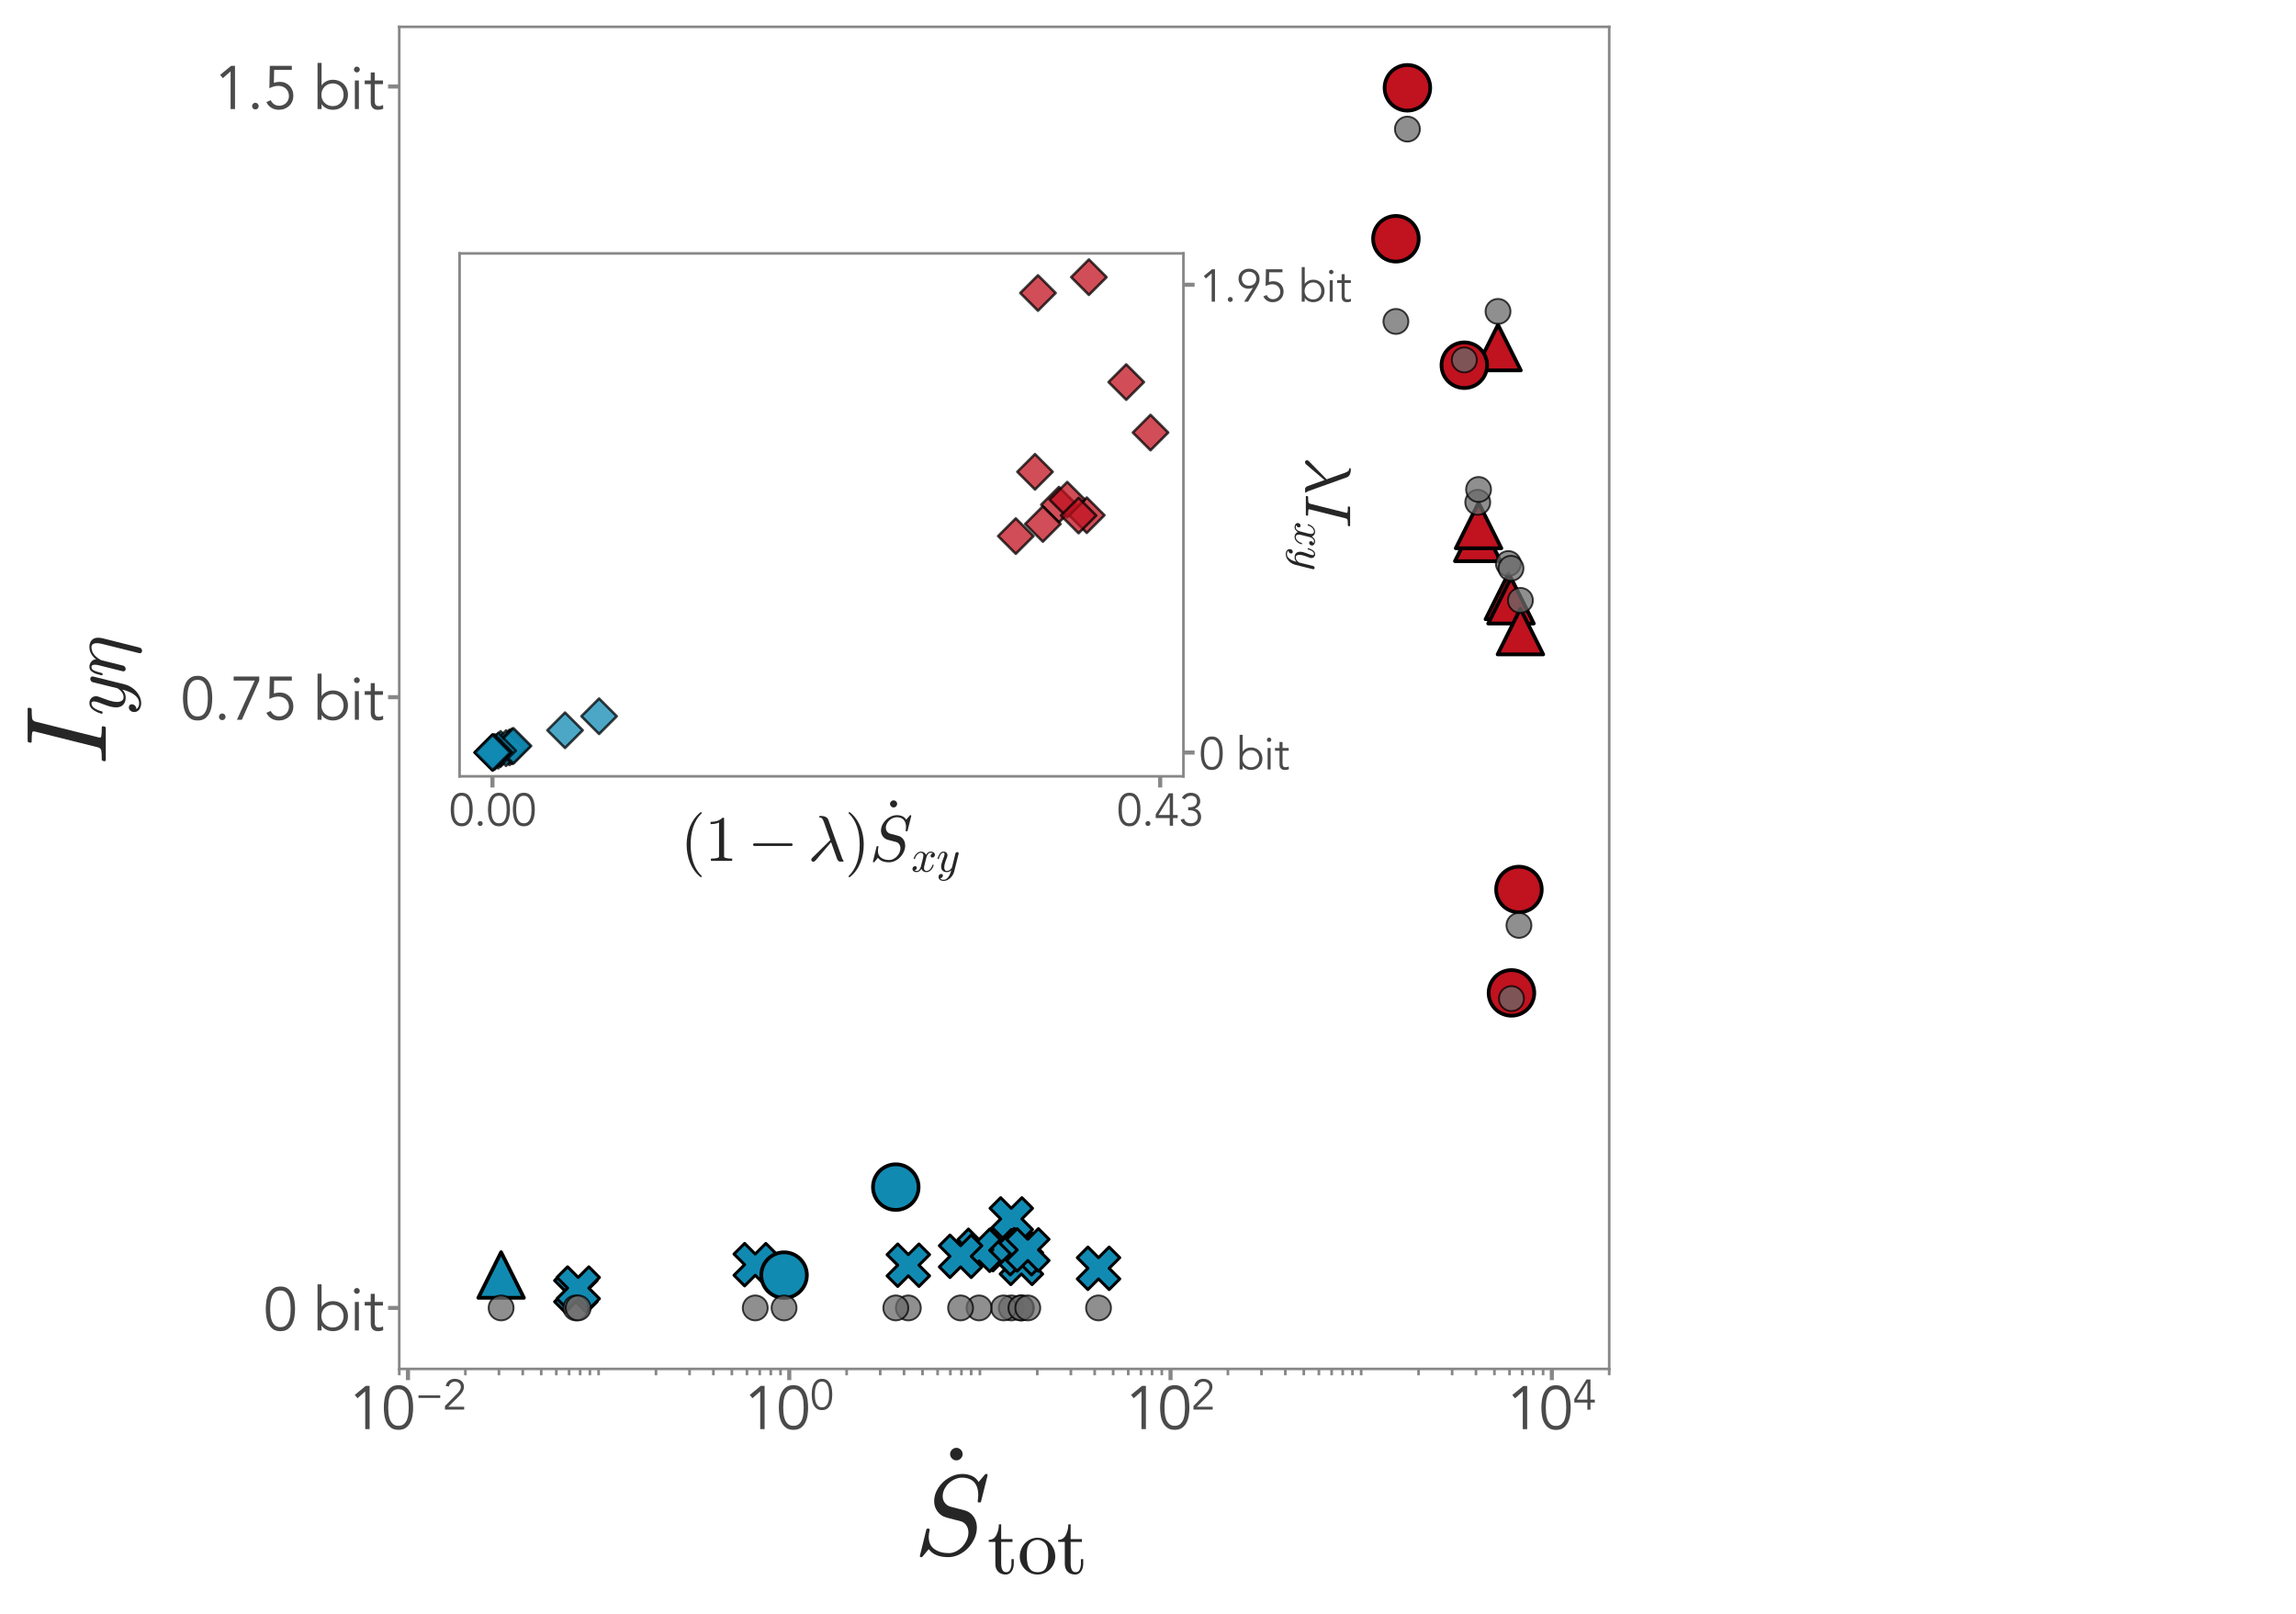 <?xml version="1.0" encoding="utf-8" standalone="no"?>
<!DOCTYPE svg PUBLIC "-//W3C//DTD SVG 1.1//EN"
  "http://www.w3.org/Graphics/SVG/1.1/DTD/svg11.dtd">
<svg xmlns:xlink="http://www.w3.org/1999/xlink" width="616.625pt" height="433.262pt" viewBox="0 0 616.625 433.262" xmlns="http://www.w3.org/2000/svg" version="1.1">
 <defs>
  <style type="text/css">*{stroke-linejoin: round; stroke-linecap: butt}</style>
 </defs>
 <g id="figure_1">
  <g id="patch_1">
   <path d="M 0 433.262 
L 616.625 433.262 
L 616.625 0 
L 0 0 
z
" style="fill: #ffffff"/>
  </g>
  <g id="axes_1">
   <g id="patch_2">
    <path d="M 107.225 367.56 
L 432.178 367.56 
L 432.178 7.2 
L 107.225 7.2 
L 107.225 367.56 
z
" style="fill: none"/>
   </g>
   <g id="PathCollection_1">
    <defs>
     <path id="m89080cef6e" d="M -2.85 5.701 
L 0 2.85 
L 2.85 5.701 
L 5.701 2.85 
L 2.85 0 
L 5.701 -2.85 
L 2.85 -5.701 
L 0 -2.85 
L -2.85 -5.701 
L -5.701 -2.85 
L -2.85 0 
L -5.701 2.85 
z
" style="stroke: #000000; stroke-width: 0.8"/>
    </defs>
    <g clip-path="url(#p04a40a53eb)">
     <use xlink:href="#m89080cef6e" x="271.596" y="327.281" style="fill: #118ab2; stroke: #000000; stroke-width: 0.8"/>
     <use xlink:href="#m89080cef6e" x="243.948" y="339.712" style="fill: #118ab2; stroke: #000000; stroke-width: 0.8"/>
    </g>
   </g>
   <g id="PathCollection_2">
    <g clip-path="url(#p04a40a53eb)">
     <use xlink:href="#m89080cef6e" x="154.648" y="346.675" style="fill: #118ab2; stroke: #000000; stroke-width: 0.8"/>
     <use xlink:href="#m89080cef6e" x="155.285" y="345.85" style="fill: #118ab2; stroke: #000000; stroke-width: 0.8"/>
     <use xlink:href="#m89080cef6e" x="202.829" y="339.563" style="fill: #118ab2; stroke: #000000; stroke-width: 0.8"/>
     <use xlink:href="#m89080cef6e" x="274.315" y="339.222" style="fill: #118ab2; stroke: #000000; stroke-width: 0.8"/>
     <use xlink:href="#m89080cef6e" x="269.531" y="335.537" style="fill: #118ab2; stroke: #000000; stroke-width: 0.8"/>
     <use xlink:href="#m89080cef6e" x="274.182" y="336.617" style="fill: #118ab2; stroke: #000000; stroke-width: 0.8"/>
     <use xlink:href="#m89080cef6e" x="276.033" y="335.605" style="fill: #118ab2; stroke: #000000; stroke-width: 0.8"/>
     <use xlink:href="#m89080cef6e" x="295.026" y="340.544" style="fill: #118ab2; stroke: #000000; stroke-width: 0.8"/>
     <use xlink:href="#m89080cef6e" x="262.942" y="335.704" style="fill: #118ab2; stroke: #000000; stroke-width: 0.8"/>
     <use xlink:href="#m89080cef6e" x="257.979" y="337.324" style="fill: #118ab2; stroke: #000000; stroke-width: 0.8"/>
    </g>
   </g>
   <g id="PathCollection_3">
    <defs>
     <path id="ma94bb79b79" d="M 0 -6.124 
L -6.124 6.124 
L 6.124 6.124 
z
" style="stroke: #000000"/>
    </defs>
    <g clip-path="url(#p04a40a53eb)">
     <use xlink:href="#ma94bb79b79" x="134.583" y="342.339" style="fill: #118ab2; stroke: #000000"/>
    </g>
   </g>
   <g id="PathCollection_4">
    <defs>
     <path id="m8cea58ac7f" d="M 0 -6.124 
L -6.124 6.124 
L 6.124 6.124 
z
" style="stroke: #000000"/>
    </defs>
    <g clip-path="url(#p04a40a53eb)">
     <use xlink:href="#m8cea58ac7f" x="396.872" y="144.55" style="fill: #c1121f; stroke: #000000"/>
     <use xlink:href="#m8cea58ac7f" x="405.093" y="160.133" style="fill: #c1121f; stroke: #000000"/>
     <use xlink:href="#m8cea58ac7f" x="397.091" y="141.084" style="fill: #c1121f; stroke: #000000"/>
     <use xlink:href="#m8cea58ac7f" x="405.803" y="161.292" style="fill: #c1121f; stroke: #000000"/>
     <use xlink:href="#m8cea58ac7f" x="408.329" y="169.586" style="fill: #c1121f; stroke: #000000"/>
     <use xlink:href="#m8cea58ac7f" x="402.312" y="93.317" style="fill: #c1121f; stroke: #000000"/>
    </g>
   </g>
   <g id="PathCollection_5">
    <defs>
     <path id="m3ff9c71aa5" d="M 0 6.124 
C 1.624 6.124 3.182 5.478 4.33 4.33 
C 5.478 3.182 6.124 1.624 6.124 0 
C 6.124 -1.624 5.478 -3.182 4.33 -4.33 
C 3.182 -5.478 1.624 -6.124 0 -6.124 
C -1.624 -6.124 -3.182 -5.478 -4.33 -4.33 
C -5.478 -3.182 -6.124 -1.624 -6.124 0 
C -6.124 1.624 -5.478 3.182 -4.33 4.33 
C -3.182 5.478 -1.624 6.124 0 6.124 
z
" style="stroke: #000000"/>
    </defs>
    <g clip-path="url(#p04a40a53eb)">
     <use xlink:href="#m3ff9c71aa5" x="240.579" y="318.74" style="fill: #118ab2; stroke: #000000"/>
     <use xlink:href="#m3ff9c71aa5" x="210.576" y="342.376" style="fill: #118ab2; stroke: #000000"/>
    </g>
   </g>
   <g id="PathCollection_6">
    <defs>
     <path id="m0c688cad56" d="M 0 6.124 
C 1.624 6.124 3.182 5.478 4.33 4.33 
C 5.478 3.182 6.124 1.624 6.124 0 
C 6.124 -1.624 5.478 -3.182 4.33 -4.33 
C 3.182 -5.478 1.624 -6.124 0 -6.124 
C -1.624 -6.124 -3.182 -5.478 -4.33 -4.33 
C -5.478 -3.182 -6.124 -1.624 -6.124 0 
C -6.124 1.624 -5.478 3.182 -4.33 4.33 
C -3.182 5.478 -1.624 6.124 0 6.124 
z
" style="stroke: #000000"/>
    </defs>
    <g clip-path="url(#p04a40a53eb)">
     <use xlink:href="#m0c688cad56" x="374.893" y="64.106" style="fill: #c1121f; stroke: #000000"/>
     <use xlink:href="#m0c688cad56" x="407.935" y="238.833" style="fill: #c1121f; stroke: #000000"/>
     <use xlink:href="#m0c688cad56" x="405.924" y="266.595" style="fill: #c1121f; stroke: #000000"/>
     <use xlink:href="#m0c688cad56" x="377.983" y="23.58" style="fill: #c1121f; stroke: #000000"/>
     <use xlink:href="#m0c688cad56" x="393.263" y="98.062" style="fill: #c1121f; stroke: #000000"/>
    </g>
   </g>
   <g id="PathCollection_7">
    <defs>
     <path id="m96cf32394f" d="M 0 3.354 
C 0.89 3.354 1.743 3.001 2.372 2.372 
C 3.001 1.743 3.354 0.89 3.354 0 
C 3.354 -0.89 3.001 -1.743 2.372 -2.372 
C 1.743 -3.001 0.89 -3.354 0 -3.354 
C -0.89 -3.354 -1.743 -3.001 -2.372 -2.372 
C -3.001 -1.743 -3.354 -0.89 -3.354 0 
C -3.354 0.89 -3.001 1.743 -2.372 2.372 
C -1.743 3.001 -0.89 3.354 0 3.354 
z
" style="stroke: #000000; stroke-opacity: 0.75; stroke-width: 0.5"/>
    </defs>
    <g clip-path="url(#p04a40a53eb)">
     <use xlink:href="#m96cf32394f" x="271.596" y="351.18" style="fill: #696969; fill-opacity: 0.75; stroke: #000000; stroke-opacity: 0.75; stroke-width: 0.5"/>
     <use xlink:href="#m96cf32394f" x="243.948" y="351.18" style="fill: #696969; fill-opacity: 0.75; stroke: #000000; stroke-opacity: 0.75; stroke-width: 0.5"/>
     <use xlink:href="#m96cf32394f" x="154.648" y="351.18" style="fill: #696969; fill-opacity: 0.75; stroke: #000000; stroke-opacity: 0.75; stroke-width: 0.5"/>
     <use xlink:href="#m96cf32394f" x="155.285" y="351.18" style="fill: #696969; fill-opacity: 0.75; stroke: #000000; stroke-opacity: 0.75; stroke-width: 0.5"/>
     <use xlink:href="#m96cf32394f" x="202.829" y="351.18" style="fill: #696969; fill-opacity: 0.75; stroke: #000000; stroke-opacity: 0.75; stroke-width: 0.5"/>
     <use xlink:href="#m96cf32394f" x="274.315" y="351.18" style="fill: #696969; fill-opacity: 0.75; stroke: #000000; stroke-opacity: 0.75; stroke-width: 0.5"/>
     <use xlink:href="#m96cf32394f" x="269.531" y="351.18" style="fill: #696969; fill-opacity: 0.75; stroke: #000000; stroke-opacity: 0.75; stroke-width: 0.5"/>
     <use xlink:href="#m96cf32394f" x="274.182" y="351.18" style="fill: #696969; fill-opacity: 0.75; stroke: #000000; stroke-opacity: 0.75; stroke-width: 0.5"/>
     <use xlink:href="#m96cf32394f" x="276.033" y="351.18" style="fill: #696969; fill-opacity: 0.75; stroke: #000000; stroke-opacity: 0.75; stroke-width: 0.5"/>
     <use xlink:href="#m96cf32394f" x="295.026" y="351.18" style="fill: #696969; fill-opacity: 0.75; stroke: #000000; stroke-opacity: 0.75; stroke-width: 0.5"/>
     <use xlink:href="#m96cf32394f" x="262.942" y="351.18" style="fill: #696969; fill-opacity: 0.75; stroke: #000000; stroke-opacity: 0.75; stroke-width: 0.5"/>
     <use xlink:href="#m96cf32394f" x="257.979" y="351.18" style="fill: #696969; fill-opacity: 0.75; stroke: #000000; stroke-opacity: 0.75; stroke-width: 0.5"/>
     <use xlink:href="#m96cf32394f" x="134.583" y="351.18" style="fill: #696969; fill-opacity: 0.75; stroke: #000000; stroke-opacity: 0.75; stroke-width: 0.5"/>
     <use xlink:href="#m96cf32394f" x="396.872" y="134.869" style="fill: #696969; fill-opacity: 0.75; stroke: #000000; stroke-opacity: 0.75; stroke-width: 0.5"/>
     <use xlink:href="#m96cf32394f" x="405.093" y="151.31" style="fill: #696969; fill-opacity: 0.75; stroke: #000000; stroke-opacity: 0.75; stroke-width: 0.5"/>
     <use xlink:href="#m96cf32394f" x="397.091" y="131.426" style="fill: #696969; fill-opacity: 0.75; stroke: #000000; stroke-opacity: 0.75; stroke-width: 0.5"/>
     <use xlink:href="#m96cf32394f" x="405.803" y="152.593" style="fill: #696969; fill-opacity: 0.75; stroke: #000000; stroke-opacity: 0.75; stroke-width: 0.5"/>
     <use xlink:href="#m96cf32394f" x="408.329" y="161.204" style="fill: #696969; fill-opacity: 0.75; stroke: #000000; stroke-opacity: 0.75; stroke-width: 0.5"/>
     <use xlink:href="#m96cf32394f" x="402.312" y="83.614" style="fill: #696969; fill-opacity: 0.75; stroke: #000000; stroke-opacity: 0.75; stroke-width: 0.5"/>
     <use xlink:href="#m96cf32394f" x="240.579" y="351.18" style="fill: #696969; fill-opacity: 0.75; stroke: #000000; stroke-opacity: 0.75; stroke-width: 0.5"/>
     <use xlink:href="#m96cf32394f" x="210.576" y="351.18" style="fill: #696969; fill-opacity: 0.75; stroke: #000000; stroke-opacity: 0.75; stroke-width: 0.5"/>
     <use xlink:href="#m96cf32394f" x="374.893" y="86.308" style="fill: #696969; fill-opacity: 0.75; stroke: #000000; stroke-opacity: 0.75; stroke-width: 0.5"/>
     <use xlink:href="#m96cf32394f" x="407.935" y="248.468" style="fill: #696969; fill-opacity: 0.75; stroke: #000000; stroke-opacity: 0.75; stroke-width: 0.5"/>
     <use xlink:href="#m96cf32394f" x="405.924" y="268.129" style="fill: #696969; fill-opacity: 0.75; stroke: #000000; stroke-opacity: 0.75; stroke-width: 0.5"/>
     <use xlink:href="#m96cf32394f" x="377.983" y="34.661" style="fill: #696969; fill-opacity: 0.75; stroke: #000000; stroke-opacity: 0.75; stroke-width: 0.5"/>
     <use xlink:href="#m96cf32394f" x="393.263" y="96.637" style="fill: #696969; fill-opacity: 0.75; stroke: #000000; stroke-opacity: 0.75; stroke-width: 0.5"/>
    </g>
   </g>
   <g id="matplotlib.axis_1">
    <g id="xtick_1">
     <g id="line2d_1">
      <defs>
       <path id="mb39098d55f" d="M 0 0 
L 0 3 
" style="stroke: #878787; stroke-width: 1.1"/>
      </defs>
      <g>
       <use xlink:href="#mb39098d55f" x="109.567" y="367.56" style="fill: #878787; stroke: #878787; stroke-width: 1.1"/>
      </g>
     </g>
     <g id="text_1">
      <!-- $\mathdefault{10^{-2}}$ -->
      <g style="fill: #4a4a4a" transform="translate(93.567 383.855) scale(0.16 -0.16)">
       <defs>
        <path id="Avenir-Book-31" d="M 2227 0 
L 1766 0 
L 1766 3955 
L 954 3238 
L 666 3584 
L 1818 4531 
L 2227 4531 
L 2227 0 
z
" transform="scale(0.016)"/>
        <path id="Avenir-Book-30" d="M 1779 4186 
Q 1408 4186 1193 3987 
Q 979 3789 870 3494 
Q 762 3200 733 2867 
Q 704 2534 704 2266 
Q 704 1997 733 1664 
Q 762 1331 870 1036 
Q 979 742 1193 544 
Q 1408 346 1779 346 
Q 2150 346 2364 544 
Q 2579 742 2688 1036 
Q 2797 1331 2825 1664 
Q 2854 1997 2854 2266 
Q 2854 2534 2825 2867 
Q 2797 3200 2688 3494 
Q 2579 3789 2364 3987 
Q 2150 4186 1779 4186 
z
M 1779 4608 
Q 2266 4608 2566 4384 
Q 2867 4160 3033 3814 
Q 3200 3469 3257 3056 
Q 3315 2643 3315 2266 
Q 3315 1888 3257 1475 
Q 3200 1062 3033 716 
Q 2867 371 2566 147 
Q 2266 -77 1779 -77 
Q 1293 -77 992 147 
Q 691 371 524 716 
Q 358 1062 300 1475 
Q 243 1888 243 2266 
Q 243 2643 300 3056 
Q 358 3469 524 3814 
Q 691 4160 992 4384 
Q 1293 4608 1779 4608 
z
" transform="scale(0.016)"/>
        <path id="Avenir-Book-2212" d="M 3763 1747 
L 499 1747 
L 499 2131 
L 3763 2131 
L 3763 1747 
z
" transform="scale(0.016)"/>
        <path id="Avenir-Book-32" d="M 3187 0 
L 307 0 
L 307 531 
L 2112 2368 
Q 2214 2470 2316 2585 
Q 2419 2701 2502 2829 
Q 2586 2957 2637 3097 
Q 2688 3238 2688 3392 
Q 2688 3578 2621 3725 
Q 2554 3872 2432 3974 
Q 2310 4077 2150 4131 
Q 1990 4186 1811 4186 
Q 1466 4186 1222 3994 
Q 979 3802 909 3475 
L 422 3526 
Q 518 4032 886 4320 
Q 1254 4608 1779 4608 
Q 2054 4608 2300 4534 
Q 2547 4461 2736 4313 
Q 2925 4166 3037 3945 
Q 3149 3725 3149 3430 
Q 3149 3168 3069 2950 
Q 2989 2733 2861 2541 
Q 2733 2349 2569 2176 
Q 2406 2003 2234 1837 
L 806 422 
L 3187 422 
L 3187 0 
z
" transform="scale(0.016)"/>
       </defs>
       <use xlink:href="#Avenir-Book-31" transform="translate(0 0.842)"/>
       <use xlink:href="#Avenir-Book-30" transform="translate(55.6 0.842)"/>
       <use xlink:href="#Avenir-Book-2212" transform="translate(112.019 33.6) scale(0.7)"/>
       <use xlink:href="#Avenir-Book-32" transform="translate(158.639 33.6) scale(0.7)"/>
      </g>
     </g>
    </g>
    <g id="xtick_2">
     <g id="line2d_2">
      <g>
       <use xlink:href="#mb39098d55f" x="211.967" y="367.56" style="fill: #878787; stroke: #878787; stroke-width: 1.1"/>
      </g>
     </g>
     <g id="text_2">
      <!-- $\mathdefault{10^{0}}$ -->
      <g style="fill: #4a4a4a" transform="translate(199.647 383.855) scale(0.16 -0.16)">
       <use xlink:href="#Avenir-Book-31" transform="translate(0 0.842)"/>
       <use xlink:href="#Avenir-Book-30" transform="translate(55.6 0.842)"/>
       <use xlink:href="#Avenir-Book-30" transform="translate(112.019 33.6) scale(0.7)"/>
      </g>
     </g>
    </g>
    <g id="xtick_3">
     <g id="line2d_3">
      <g>
       <use xlink:href="#mb39098d55f" x="314.366" y="367.56" style="fill: #878787; stroke: #878787; stroke-width: 1.1"/>
      </g>
     </g>
     <g id="text_3">
      <!-- $\mathdefault{10^{2}}$ -->
      <g style="fill: #4a4a4a" transform="translate(302.046 383.855) scale(0.16 -0.16)">
       <use xlink:href="#Avenir-Book-31" transform="translate(0 0.842)"/>
       <use xlink:href="#Avenir-Book-30" transform="translate(55.6 0.842)"/>
       <use xlink:href="#Avenir-Book-32" transform="translate(112.019 33.6) scale(0.7)"/>
      </g>
     </g>
    </g>
    <g id="xtick_4">
     <g id="line2d_4">
      <g>
       <use xlink:href="#mb39098d55f" x="416.765" y="367.56" style="fill: #878787; stroke: #878787; stroke-width: 1.1"/>
      </g>
     </g>
     <g id="text_4">
      <!-- $\mathdefault{10^{4}}$ -->
      <g style="fill: #4a4a4a" transform="translate(404.445 383.855) scale(0.16 -0.16)">
       <defs>
        <path id="Avenir-Book-34" d="M 2202 4070 
L 2189 4070 
L 627 1498 
L 2202 1498 
L 2202 4070 
z
M 2662 1498 
L 3315 1498 
L 3315 1075 
L 2662 1075 
L 2662 0 
L 2202 0 
L 2202 1075 
L 243 1075 
L 243 1600 
L 2074 4531 
L 2662 4531 
L 2662 1498 
z
" transform="scale(0.016)"/>
       </defs>
       <use xlink:href="#Avenir-Book-31" transform="translate(0 0.684)"/>
       <use xlink:href="#Avenir-Book-30" transform="translate(55.6 0.684)"/>
       <use xlink:href="#Avenir-Book-34" transform="translate(112.019 33.442) scale(0.7)"/>
      </g>
     </g>
    </g>
    <g id="xtick_5">
     <g id="line2d_5">
      <defs>
       <path id="m802e4203eb" d="M 0 0 
L 0 1.7 
" style="stroke: #878787; stroke-width: 0.715"/>
      </defs>
      <g>
       <use xlink:href="#m802e4203eb" x="107.225" y="367.56" style="fill: #878787; stroke: #878787; stroke-width: 0.715"/>
      </g>
     </g>
    </g>
    <g id="xtick_6">
     <g id="line2d_6">
      <g>
       <use xlink:href="#m802e4203eb" x="124.98" y="367.56" style="fill: #878787; stroke: #878787; stroke-width: 0.715"/>
      </g>
     </g>
    </g>
    <g id="xtick_7">
     <g id="line2d_7">
      <g>
       <use xlink:href="#m802e4203eb" x="133.996" y="367.56" style="fill: #878787; stroke: #878787; stroke-width: 0.715"/>
      </g>
     </g>
    </g>
    <g id="xtick_8">
     <g id="line2d_8">
      <g>
       <use xlink:href="#m802e4203eb" x="140.393" y="367.56" style="fill: #878787; stroke: #878787; stroke-width: 0.715"/>
      </g>
     </g>
    </g>
    <g id="xtick_9">
     <g id="line2d_9">
      <g>
       <use xlink:href="#m802e4203eb" x="145.354" y="367.56" style="fill: #878787; stroke: #878787; stroke-width: 0.715"/>
      </g>
     </g>
    </g>
    <g id="xtick_10">
     <g id="line2d_10">
      <g>
       <use xlink:href="#m802e4203eb" x="149.408" y="367.56" style="fill: #878787; stroke: #878787; stroke-width: 0.715"/>
      </g>
     </g>
    </g>
    <g id="xtick_11">
     <g id="line2d_11">
      <g>
       <use xlink:href="#m802e4203eb" x="152.836" y="367.56" style="fill: #878787; stroke: #878787; stroke-width: 0.715"/>
      </g>
     </g>
    </g>
    <g id="xtick_12">
     <g id="line2d_12">
      <g>
       <use xlink:href="#m802e4203eb" x="155.805" y="367.56" style="fill: #878787; stroke: #878787; stroke-width: 0.715"/>
      </g>
     </g>
    </g>
    <g id="xtick_13">
     <g id="line2d_13">
      <g>
       <use xlink:href="#m802e4203eb" x="158.424" y="367.56" style="fill: #878787; stroke: #878787; stroke-width: 0.715"/>
      </g>
     </g>
    </g>
    <g id="xtick_14">
     <g id="line2d_14">
      <g>
       <use xlink:href="#m802e4203eb" x="160.767" y="367.56" style="fill: #878787; stroke: #878787; stroke-width: 0.715"/>
      </g>
     </g>
    </g>
    <g id="xtick_15">
     <g id="line2d_15">
      <g>
       <use xlink:href="#m802e4203eb" x="176.18" y="367.56" style="fill: #878787; stroke: #878787; stroke-width: 0.715"/>
      </g>
     </g>
    </g>
    <g id="xtick_16">
     <g id="line2d_16">
      <g>
       <use xlink:href="#m802e4203eb" x="185.195" y="367.56" style="fill: #878787; stroke: #878787; stroke-width: 0.715"/>
      </g>
     </g>
    </g>
    <g id="xtick_17">
     <g id="line2d_17">
      <g>
       <use xlink:href="#m802e4203eb" x="191.592" y="367.56" style="fill: #878787; stroke: #878787; stroke-width: 0.715"/>
      </g>
     </g>
    </g>
    <g id="xtick_18">
     <g id="line2d_18">
      <g>
       <use xlink:href="#m802e4203eb" x="196.554" y="367.56" style="fill: #878787; stroke: #878787; stroke-width: 0.715"/>
      </g>
     </g>
    </g>
    <g id="xtick_19">
     <g id="line2d_19">
      <g>
       <use xlink:href="#m802e4203eb" x="200.608" y="367.56" style="fill: #878787; stroke: #878787; stroke-width: 0.715"/>
      </g>
     </g>
    </g>
    <g id="xtick_20">
     <g id="line2d_20">
      <g>
       <use xlink:href="#m802e4203eb" x="204.036" y="367.56" style="fill: #878787; stroke: #878787; stroke-width: 0.715"/>
      </g>
     </g>
    </g>
    <g id="xtick_21">
     <g id="line2d_21">
      <g>
       <use xlink:href="#m802e4203eb" x="207.005" y="367.56" style="fill: #878787; stroke: #878787; stroke-width: 0.715"/>
      </g>
     </g>
    </g>
    <g id="xtick_22">
     <g id="line2d_22">
      <g>
       <use xlink:href="#m802e4203eb" x="209.624" y="367.56" style="fill: #878787; stroke: #878787; stroke-width: 0.715"/>
      </g>
     </g>
    </g>
    <g id="xtick_23">
     <g id="line2d_23">
      <g>
       <use xlink:href="#m802e4203eb" x="227.379" y="367.56" style="fill: #878787; stroke: #878787; stroke-width: 0.715"/>
      </g>
     </g>
    </g>
    <g id="xtick_24">
     <g id="line2d_24">
      <g>
       <use xlink:href="#m802e4203eb" x="236.395" y="367.56" style="fill: #878787; stroke: #878787; stroke-width: 0.715"/>
      </g>
     </g>
    </g>
    <g id="xtick_25">
     <g id="line2d_25">
      <g>
       <use xlink:href="#m802e4203eb" x="242.792" y="367.56" style="fill: #878787; stroke: #878787; stroke-width: 0.715"/>
      </g>
     </g>
    </g>
    <g id="xtick_26">
     <g id="line2d_26">
      <g>
       <use xlink:href="#m802e4203eb" x="247.754" y="367.56" style="fill: #878787; stroke: #878787; stroke-width: 0.715"/>
      </g>
     </g>
    </g>
    <g id="xtick_27">
     <g id="line2d_27">
      <g>
       <use xlink:href="#m802e4203eb" x="251.808" y="367.56" style="fill: #878787; stroke: #878787; stroke-width: 0.715"/>
      </g>
     </g>
    </g>
    <g id="xtick_28">
     <g id="line2d_28">
      <g>
       <use xlink:href="#m802e4203eb" x="255.235" y="367.56" style="fill: #878787; stroke: #878787; stroke-width: 0.715"/>
      </g>
     </g>
    </g>
    <g id="xtick_29">
     <g id="line2d_29">
      <g>
       <use xlink:href="#m802e4203eb" x="258.204" y="367.56" style="fill: #878787; stroke: #878787; stroke-width: 0.715"/>
      </g>
     </g>
    </g>
    <g id="xtick_30">
     <g id="line2d_30">
      <g>
       <use xlink:href="#m802e4203eb" x="260.823" y="367.56" style="fill: #878787; stroke: #878787; stroke-width: 0.715"/>
      </g>
     </g>
    </g>
    <g id="xtick_31">
     <g id="line2d_31">
      <g>
       <use xlink:href="#m802e4203eb" x="263.166" y="367.56" style="fill: #878787; stroke: #878787; stroke-width: 0.715"/>
      </g>
     </g>
    </g>
    <g id="xtick_32">
     <g id="line2d_32">
      <g>
       <use xlink:href="#m802e4203eb" x="278.579" y="367.56" style="fill: #878787; stroke: #878787; stroke-width: 0.715"/>
      </g>
     </g>
    </g>
    <g id="xtick_33">
     <g id="line2d_33">
      <g>
       <use xlink:href="#m802e4203eb" x="287.595" y="367.56" style="fill: #878787; stroke: #878787; stroke-width: 0.715"/>
      </g>
     </g>
    </g>
    <g id="xtick_34">
     <g id="line2d_34">
      <g>
       <use xlink:href="#m802e4203eb" x="293.991" y="367.56" style="fill: #878787; stroke: #878787; stroke-width: 0.715"/>
      </g>
     </g>
    </g>
    <g id="xtick_35">
     <g id="line2d_35">
      <g>
       <use xlink:href="#m802e4203eb" x="298.953" y="367.56" style="fill: #878787; stroke: #878787; stroke-width: 0.715"/>
      </g>
     </g>
    </g>
    <g id="xtick_36">
     <g id="line2d_36">
      <g>
       <use xlink:href="#m802e4203eb" x="303.007" y="367.56" style="fill: #878787; stroke: #878787; stroke-width: 0.715"/>
      </g>
     </g>
    </g>
    <g id="xtick_37">
     <g id="line2d_37">
      <g>
       <use xlink:href="#m802e4203eb" x="306.435" y="367.56" style="fill: #878787; stroke: #878787; stroke-width: 0.715"/>
      </g>
     </g>
    </g>
    <g id="xtick_38">
     <g id="line2d_38">
      <g>
       <use xlink:href="#m802e4203eb" x="309.404" y="367.56" style="fill: #878787; stroke: #878787; stroke-width: 0.715"/>
      </g>
     </g>
    </g>
    <g id="xtick_39">
     <g id="line2d_39">
      <g>
       <use xlink:href="#m802e4203eb" x="312.023" y="367.56" style="fill: #878787; stroke: #878787; stroke-width: 0.715"/>
      </g>
     </g>
    </g>
    <g id="xtick_40">
     <g id="line2d_40">
      <g>
       <use xlink:href="#m802e4203eb" x="329.778" y="367.56" style="fill: #878787; stroke: #878787; stroke-width: 0.715"/>
      </g>
     </g>
    </g>
    <g id="xtick_41">
     <g id="line2d_41">
      <g>
       <use xlink:href="#m802e4203eb" x="338.794" y="367.56" style="fill: #878787; stroke: #878787; stroke-width: 0.715"/>
      </g>
     </g>
    </g>
    <g id="xtick_42">
     <g id="line2d_42">
      <g>
       <use xlink:href="#m802e4203eb" x="345.191" y="367.56" style="fill: #878787; stroke: #878787; stroke-width: 0.715"/>
      </g>
     </g>
    </g>
    <g id="xtick_43">
     <g id="line2d_43">
      <g>
       <use xlink:href="#m802e4203eb" x="350.153" y="367.56" style="fill: #878787; stroke: #878787; stroke-width: 0.715"/>
      </g>
     </g>
    </g>
    <g id="xtick_44">
     <g id="line2d_44">
      <g>
       <use xlink:href="#m802e4203eb" x="354.207" y="367.56" style="fill: #878787; stroke: #878787; stroke-width: 0.715"/>
      </g>
     </g>
    </g>
    <g id="xtick_45">
     <g id="line2d_45">
      <g>
       <use xlink:href="#m802e4203eb" x="357.635" y="367.56" style="fill: #878787; stroke: #878787; stroke-width: 0.715"/>
      </g>
     </g>
    </g>
    <g id="xtick_46">
     <g id="line2d_46">
      <g>
       <use xlink:href="#m802e4203eb" x="360.604" y="367.56" style="fill: #878787; stroke: #878787; stroke-width: 0.715"/>
      </g>
     </g>
    </g>
    <g id="xtick_47">
     <g id="line2d_47">
      <g>
       <use xlink:href="#m802e4203eb" x="363.223" y="367.56" style="fill: #878787; stroke: #878787; stroke-width: 0.715"/>
      </g>
     </g>
    </g>
    <g id="xtick_48">
     <g id="line2d_48">
      <g>
       <use xlink:href="#m802e4203eb" x="365.565" y="367.56" style="fill: #878787; stroke: #878787; stroke-width: 0.715"/>
      </g>
     </g>
    </g>
    <g id="xtick_49">
     <g id="line2d_49">
      <g>
       <use xlink:href="#m802e4203eb" x="380.978" y="367.56" style="fill: #878787; stroke: #878787; stroke-width: 0.715"/>
      </g>
     </g>
    </g>
    <g id="xtick_50">
     <g id="line2d_50">
      <g>
       <use xlink:href="#m802e4203eb" x="389.994" y="367.56" style="fill: #878787; stroke: #878787; stroke-width: 0.715"/>
      </g>
     </g>
    </g>
    <g id="xtick_51">
     <g id="line2d_51">
      <g>
       <use xlink:href="#m802e4203eb" x="396.391" y="367.56" style="fill: #878787; stroke: #878787; stroke-width: 0.715"/>
      </g>
     </g>
    </g>
    <g id="xtick_52">
     <g id="line2d_52">
      <g>
       <use xlink:href="#m802e4203eb" x="401.352" y="367.56" style="fill: #878787; stroke: #878787; stroke-width: 0.715"/>
      </g>
     </g>
    </g>
    <g id="xtick_53">
     <g id="line2d_53">
      <g>
       <use xlink:href="#m802e4203eb" x="405.406" y="367.56" style="fill: #878787; stroke: #878787; stroke-width: 0.715"/>
      </g>
     </g>
    </g>
    <g id="xtick_54">
     <g id="line2d_54">
      <g>
       <use xlink:href="#m802e4203eb" x="408.834" y="367.56" style="fill: #878787; stroke: #878787; stroke-width: 0.715"/>
      </g>
     </g>
    </g>
    <g id="xtick_55">
     <g id="line2d_55">
      <g>
       <use xlink:href="#m802e4203eb" x="411.803" y="367.56" style="fill: #878787; stroke: #878787; stroke-width: 0.715"/>
      </g>
     </g>
    </g>
    <g id="xtick_56">
     <g id="line2d_56">
      <g>
       <use xlink:href="#m802e4203eb" x="414.422" y="367.56" style="fill: #878787; stroke: #878787; stroke-width: 0.715"/>
      </g>
     </g>
    </g>
    <g id="xtick_57">
     <g id="line2d_57">
      <g>
       <use xlink:href="#m802e4203eb" x="432.178" y="367.56" style="fill: #878787; stroke: #878787; stroke-width: 0.715"/>
      </g>
     </g>
    </g>
    <g id="text_5">
     <!-- $\dot{S}_{\rm tot}$ -->
     <g style="fill: #262626" transform="translate(245.401 417.423) scale(0.3 -0.3)">
      <defs>
       <path id="Cmr10-5f" d="M 538 3928 
Q 538 4069 644 4175 
Q 750 4281 891 4281 
Q 978 4281 1062 4234 
Q 1147 4188 1194 4103 
Q 1241 4019 1241 3928 
Q 1241 3791 1137 3684 
Q 1034 3578 891 3578 
Q 750 3578 644 3684 
Q 538 3791 538 3928 
z
" transform="scale(0.016)"/>
       <path id="Cmmi10-53" d="M 391 -141 
Q 372 -141 356 -119 
Q 341 -97 341 -78 
L 709 1416 
Q 722 1453 763 1453 
L 838 1453 
Q 863 1453 877 1434 
Q 891 1416 891 1388 
Q 838 1169 838 997 
Q 838 534 1156 309 
Q 1475 84 1959 84 
Q 2169 84 2372 187 
Q 2575 291 2726 456 
Q 2878 622 2968 826 
Q 3059 1031 3059 1241 
Q 3059 1466 2940 1642 
Q 2822 1819 2613 1869 
L 1831 2075 
Q 1516 2159 1328 2414 
Q 1141 2669 1141 2988 
Q 1141 3372 1369 3728 
Q 1597 4084 1964 4298 
Q 2331 4513 2713 4513 
Q 3006 4513 3251 4405 
Q 3497 4297 3628 4063 
L 3994 4494 
Q 4031 4513 4038 4513 
L 4078 4513 
Q 4103 4513 4118 4491 
Q 4134 4469 4134 4447 
L 3763 2963 
Q 3753 2919 3713 2919 
L 3634 2919 
Q 3578 2919 3578 2988 
Q 3609 3191 3609 3341 
Q 3609 3638 3507 3858 
Q 3406 4078 3201 4192 
Q 2997 4306 2694 4306 
Q 2438 4306 2184 4159 
Q 1931 4013 1775 3769 
Q 1619 3525 1619 3263 
Q 1619 3056 1739 2897 
Q 1859 2738 2059 2681 
L 2841 2478 
Q 3053 2422 3211 2280 
Q 3369 2138 3450 1942 
Q 3531 1747 3531 1516 
Q 3531 1213 3403 917 
Q 3275 622 3045 378 
Q 2816 134 2525 -3 
Q 2234 -141 1931 -141 
Q 1169 -141 838 306 
L 481 -122 
Q 444 -141 434 -141 
L 391 -141 
z
" transform="scale(0.016)"/>
       <path id="Cmr10-74" d="M 653 769 
L 653 2534 
L 122 2534 
L 122 2700 
Q 541 2700 737 3090 
Q 934 3481 934 3938 
L 1119 3938 
L 1119 2759 
L 2022 2759 
L 2022 2534 
L 1119 2534 
L 1119 781 
Q 1119 516 1208 316 
Q 1297 116 1528 116 
Q 1747 116 1844 327 
Q 1941 538 1941 781 
L 1941 1159 
L 2125 1159 
L 2125 769 
Q 2125 569 2051 373 
Q 1978 178 1834 53 
Q 1691 -72 1484 -72 
Q 1100 -72 876 158 
Q 653 388 653 769 
z
" transform="scale(0.016)"/>
       <path id="Cmr10-6f" d="M 1600 -72 
Q 1216 -72 887 123 
Q 559 319 368 647 
Q 178 975 178 1363 
Q 178 1656 283 1928 
Q 388 2200 583 2414 
Q 778 2628 1037 2748 
Q 1297 2869 1600 2869 
Q 1994 2869 2317 2661 
Q 2641 2453 2828 2104 
Q 3016 1756 3016 1363 
Q 3016 978 2825 648 
Q 2634 319 2307 123 
Q 1981 -72 1600 -72 
z
M 1600 116 
Q 2113 116 2284 487 
Q 2456 859 2456 1434 
Q 2456 1756 2422 1967 
Q 2388 2178 2272 2350 
Q 2200 2456 2089 2536 
Q 1978 2616 1854 2658 
Q 1731 2700 1600 2700 
Q 1400 2700 1220 2609 
Q 1041 2519 922 2350 
Q 803 2169 770 1951 
Q 738 1734 738 1434 
Q 738 1075 800 789 
Q 863 503 1052 309 
Q 1241 116 1600 116 
z
" transform="scale(0.016)"/>
      </defs>
      <use xlink:href="#Cmr10-5f" transform="translate(23.914 27.109)"/>
      <use xlink:href="#Cmmi10-53"/>
      <use xlink:href="#Cmr10-74" transform="translate(65.743 -17.006) scale(0.7)"/>
      <use xlink:href="#Cmr10-6f" transform="translate(92.916 -17.006) scale(0.7)"/>
      <use xlink:href="#Cmr10-74" transform="translate(127.916 -17.006) scale(0.7)"/>
     </g>
    </g>
   </g>
   <g id="matplotlib.axis_2">
    <g id="ytick_1">
     <g id="line2d_58">
      <defs>
       <path id="m575f09d8a1" d="M 0 0 
L -3 0 
" style="stroke: #878787; stroke-width: 1.1"/>
      </defs>
      <g>
       <use xlink:href="#m575f09d8a1" x="107.225" y="351.18" style="fill: #878787; stroke: #878787; stroke-width: 1.1"/>
      </g>
     </g>
     <g id="text_6">
      <!-- 0 bit -->
      <g style="fill: #4a4a4a" transform="translate(70.755 357.228) scale(0.16 -0.16)">
       <defs>
        <path id="Avenir-Book-20" transform="scale(0.016)"/>
        <path id="Avenir-Book-62" d="M 3194 1498 
Q 3194 1747 3114 1964 
Q 3034 2182 2886 2342 
Q 2739 2502 2531 2595 
Q 2323 2688 2061 2688 
Q 1798 2688 1580 2595 
Q 1363 2502 1203 2342 
Q 1043 2182 953 1964 
Q 864 1747 864 1498 
Q 864 1248 953 1030 
Q 1043 813 1203 653 
Q 1363 493 1580 400 
Q 1798 307 2061 307 
Q 2323 307 2531 400 
Q 2739 493 2886 653 
Q 3034 813 3114 1030 
Q 3194 1248 3194 1498 
z
M 461 4838 
L 883 4838 
L 883 2496 
L 896 2496 
Q 998 2650 1139 2758 
Q 1280 2867 1433 2937 
Q 1587 3008 1750 3040 
Q 1914 3072 2061 3072 
Q 2413 3072 2704 2953 
Q 2995 2835 3206 2624 
Q 3418 2413 3536 2125 
Q 3654 1837 3654 1498 
Q 3654 1158 3536 870 
Q 3418 582 3206 371 
Q 2995 160 2704 41 
Q 2413 -77 2061 -77 
Q 1914 -77 1750 -45 
Q 1587 -13 1433 57 
Q 1280 128 1139 237 
Q 998 346 896 499 
L 883 499 
L 883 0 
L 461 0 
L 461 4838 
z
" transform="scale(0.016)"/>
        <path id="Avenir-Book-69" d="M 1075 4147 
Q 1075 4013 979 3926 
Q 883 3840 768 3840 
Q 653 3840 557 3926 
Q 461 4013 461 4147 
Q 461 4282 557 4368 
Q 653 4454 768 4454 
Q 883 4454 979 4368 
Q 1075 4282 1075 4147 
z
M 979 0 
L 557 0 
L 557 2995 
L 979 2995 
L 979 0 
z
" transform="scale(0.016)"/>
        <path id="Avenir-Book-74" d="M 2010 2611 
L 1146 2611 
L 1146 845 
Q 1146 678 1178 572 
Q 1210 467 1267 409 
Q 1325 352 1405 329 
Q 1485 307 1581 307 
Q 1690 307 1805 339 
Q 1920 371 2016 422 
L 2035 32 
Q 1798 -77 1466 -77 
Q 1344 -77 1213 -45 
Q 1082 -13 973 76 
Q 864 166 793 320 
Q 723 474 723 723 
L 723 2611 
L 90 2611 
L 90 2995 
L 723 2995 
L 723 3840 
L 1146 3840 
L 1146 2995 
L 2010 2995 
L 2010 2611 
z
" transform="scale(0.016)"/>
       </defs>
       <use xlink:href="#Avenir-Book-30"/>
       <use xlink:href="#Avenir-Book-20" x="55.6"/>
       <use xlink:href="#Avenir-Book-62" x="83.4"/>
       <use xlink:href="#Avenir-Book-69" x="144.5"/>
       <use xlink:href="#Avenir-Book-74" x="168.5"/>
      </g>
     </g>
    </g>
    <g id="ytick_2">
     <g id="line2d_59">
      <g>
       <use xlink:href="#m575f09d8a1" x="107.225" y="187.206" style="fill: #878787; stroke: #878787; stroke-width: 1.1"/>
      </g>
     </g>
     <g id="text_7">
      <!-- 0.75 bit -->
      <g style="fill: #4a4a4a" transform="translate(48.517 193.254) scale(0.16 -0.16)">
       <defs>
        <path id="Avenir-Book-2e" d="M 1235 307 
Q 1235 173 1139 67 
Q 1043 -38 890 -38 
Q 736 -38 640 67 
Q 544 173 544 307 
Q 544 442 640 547 
Q 736 653 890 653 
Q 1043 653 1139 547 
Q 1235 442 1235 307 
z
" transform="scale(0.016)"/>
        <path id="Avenir-Book-37" d="M 3034 4109 
L 1210 0 
L 691 0 
L 2554 4109 
L 346 4109 
L 346 4531 
L 3034 4531 
L 3034 4109 
z
" transform="scale(0.016)"/>
        <path id="Avenir-Book-35" d="M 2976 4109 
L 1120 4109 
L 1094 2746 
Q 1242 2803 1395 2828 
Q 1549 2854 1702 2854 
Q 2022 2854 2284 2745 
Q 2547 2637 2736 2441 
Q 2925 2246 3030 1980 
Q 3136 1715 3136 1402 
Q 3136 1075 3021 803 
Q 2906 531 2701 336 
Q 2496 141 2217 32 
Q 1939 -77 1613 -77 
Q 1184 -77 838 128 
Q 493 333 307 730 
L 762 928 
Q 890 659 1120 502 
Q 1350 346 1651 346 
Q 1869 346 2054 426 
Q 2240 506 2377 640 
Q 2515 774 2595 960 
Q 2675 1146 2675 1357 
Q 2675 1594 2592 1792 
Q 2509 1990 2361 2134 
Q 2214 2278 2009 2355 
Q 1805 2432 1562 2432 
Q 1318 2432 1078 2365 
Q 838 2298 621 2182 
L 666 4531 
L 2976 4531 
L 2976 4109 
z
" transform="scale(0.016)"/>
       </defs>
       <use xlink:href="#Avenir-Book-30"/>
       <use xlink:href="#Avenir-Book-2e" x="55.6"/>
       <use xlink:href="#Avenir-Book-37" x="83.4"/>
       <use xlink:href="#Avenir-Book-35" x="139"/>
       <use xlink:href="#Avenir-Book-20" x="194.6"/>
       <use xlink:href="#Avenir-Book-62" x="222.4"/>
       <use xlink:href="#Avenir-Book-69" x="283.5"/>
       <use xlink:href="#Avenir-Book-74" x="307.5"/>
      </g>
     </g>
    </g>
    <g id="ytick_3">
     <g id="line2d_60">
      <g>
       <use xlink:href="#m575f09d8a1" x="107.225" y="23.232" style="fill: #878787; stroke: #878787; stroke-width: 1.1"/>
      </g>
     </g>
     <g id="text_8">
      <!-- 1.5 bit -->
      <g style="fill: #4a4a4a" transform="translate(57.412 29.28) scale(0.16 -0.16)">
       <use xlink:href="#Avenir-Book-31"/>
       <use xlink:href="#Avenir-Book-2e" x="55.6"/>
       <use xlink:href="#Avenir-Book-35" x="83.4"/>
       <use xlink:href="#Avenir-Book-20" x="139"/>
       <use xlink:href="#Avenir-Book-62" x="166.8"/>
       <use xlink:href="#Avenir-Book-69" x="227.9"/>
       <use xlink:href="#Avenir-Book-74" x="251.9"/>
      </g>
     </g>
    </g>
    <g id="text_9">
     <!-- $I_{y \eta}$ -->
     <g style="fill: #262626" transform="translate(28.617 205.38) rotate(-90) scale(0.3 -0.3)">
      <defs>
       <path id="Cmmi10-49" d="M 269 0 
Q 206 0 206 84 
Q 231 225 288 225 
Q 666 225 800 250 
Q 947 284 984 441 
L 1863 3956 
Q 1875 4019 1875 4038 
Q 1875 4078 1854 4095 
Q 1834 4113 1791 4122 
Q 1663 4147 1306 4147 
Q 1241 4147 1241 4231 
Q 1263 4313 1275 4342 
Q 1288 4372 1350 4372 
L 3138 4372 
Q 3200 4372 3200 4288 
Q 3197 4272 3187 4234 
Q 3178 4197 3162 4172 
Q 3147 4147 3116 4147 
Q 2741 4147 2597 4122 
Q 2456 4088 2419 3928 
L 1544 416 
Q 1528 338 1528 331 
Q 1528 316 1533 302 
Q 1538 288 1552 277 
Q 1566 266 1580 261 
Q 1594 256 1613 250 
Q 1734 225 2100 225 
Q 2163 225 2163 141 
Q 2141 50 2128 25 
Q 2116 0 2053 0 
L 269 0 
z
" transform="scale(0.016)"/>
       <path id="Cmmi10-79" d="M 538 -916 
Q 672 -1147 1006 -1147 
Q 1309 -1147 1531 -934 
Q 1753 -722 1889 -420 
Q 2025 -119 2100 197 
Q 1816 -72 1484 -72 
Q 1231 -72 1053 15 
Q 875 103 776 276 
Q 678 450 678 697 
Q 678 906 734 1126 
Q 791 1347 892 1617 
Q 994 1888 1069 2088 
Q 1153 2322 1153 2472 
Q 1153 2663 1013 2663 
Q 759 2663 595 2402 
Q 431 2141 353 1819 
Q 341 1778 300 1778 
L 225 1778 
Q 172 1778 172 1838 
L 172 1856 
Q 275 2238 487 2533 
Q 700 2828 1025 2828 
Q 1253 2828 1411 2678 
Q 1569 2528 1569 2297 
Q 1569 2178 1516 2047 
Q 1488 1969 1388 1706 
Q 1288 1444 1234 1272 
Q 1181 1100 1147 934 
Q 1113 769 1113 603 
Q 1113 391 1203 244 
Q 1294 97 1491 97 
Q 1888 97 2203 581 
L 2688 2553 
Q 2709 2638 2787 2698 
Q 2866 2759 2956 2759 
Q 3034 2759 3092 2709 
Q 3150 2659 3150 2578 
Q 3150 2541 3144 2528 
L 2509 -19 
Q 2425 -347 2200 -647 
Q 1975 -947 1658 -1130 
Q 1341 -1313 997 -1313 
Q 831 -1313 668 -1248 
Q 506 -1184 406 -1056 
Q 306 -928 306 -756 
Q 306 -581 409 -453 
Q 513 -325 684 -325 
Q 788 -325 858 -389 
Q 928 -453 928 -556 
Q 928 -703 818 -812 
Q 709 -922 563 -922 
Q 556 -919 550 -917 
Q 544 -916 538 -916 
z
" transform="scale(0.016)"/>
       <path id="Cmmi10-b4" d="M 684 -72 
Q 606 -72 550 -22 
Q 494 28 494 109 
Q 494 147 500 166 
L 978 2075 
Q 1025 2253 1025 2388 
Q 1025 2663 838 2663 
Q 638 2663 541 2423 
Q 444 2184 353 1819 
Q 353 1800 334 1789 
Q 316 1778 300 1778 
L 225 1778 
Q 203 1778 187 1801 
Q 172 1825 172 1844 
Q 241 2122 305 2315 
Q 369 2509 505 2668 
Q 641 2828 844 2828 
Q 1081 2828 1267 2678 
Q 1453 2528 1453 2291 
Q 1641 2541 1894 2684 
Q 2147 2828 2444 2828 
Q 2778 2828 2979 2648 
Q 3181 2469 3181 2138 
Q 3181 1947 3138 1784 
L 2394 -1178 
Q 2375 -1269 2300 -1325 
Q 2225 -1381 2131 -1381 
Q 2053 -1381 1997 -1332 
Q 1941 -1284 1941 -1203 
Q 1941 -1166 1947 -1153 
L 2681 1797 
Q 2747 2059 2747 2234 
Q 2747 2413 2672 2538 
Q 2597 2663 2431 2663 
Q 1803 2663 1388 1888 
L 953 141 
Q 931 53 854 -9 
Q 778 -72 684 -72 
z
" transform="scale(0.016)"/>
      </defs>
      <use xlink:href="#Cmmi10-49" transform="translate(0 0.688)"/>
      <use xlink:href="#Cmmi10-79" transform="translate(43.896 -16.319) scale(0.7)"/>
      <use xlink:href="#Cmmi10-b4" transform="translate(78.213 -16.319) scale(0.7)"/>
     </g>
    </g>
   </g>
   <g id="patch_3">
    <path d="M 107.225 367.56 
L 107.225 7.2 
" style="fill: none; stroke: #878787; stroke-width: 0.7; stroke-linejoin: miter; stroke-linecap: square"/>
   </g>
   <g id="patch_4">
    <path d="M 432.178 367.56 
L 432.178 7.2 
" style="fill: none; stroke: #878787; stroke-width: 0.7; stroke-linejoin: miter; stroke-linecap: square"/>
   </g>
   <g id="patch_5">
    <path d="M 107.225 367.56 
L 432.178 367.56 
" style="fill: none; stroke: #878787; stroke-width: 0.7; stroke-linejoin: miter; stroke-linecap: square"/>
   </g>
   <g id="patch_6">
    <path d="M 107.225 7.2 
L 432.178 7.2 
" style="fill: none; stroke: #878787; stroke-width: 0.7; stroke-linejoin: miter; stroke-linecap: square"/>
   </g>
  </g>
  <g id="axes_2"/>
  <g id="axes_3"/>
  <g id="axes_4">
   <g id="patch_7">
    <path d="M 123.425 208.44 
L 317.825 208.44 
L 317.825 68.04 
L 123.425 68.04 
L 123.425 208.44 
z
" style="fill: none"/>
   </g>
   <g id="PathCollection_8">
    <defs>
     <path id="m3711ec381f" d="M -0 4.743 
L 4.743 0 
L 0 -4.743 
L -4.743 -0 
z
" style="stroke: #000000; stroke-opacity: 0.75; stroke-width: 0.7"/>
    </defs>
    <g clip-path="url(#p2e7e2c5c26)">
     <use xlink:href="#m3711ec381f" x="160.895" y="192.315" style="fill: #118ab2; fill-opacity: 0.75; stroke: #000000; stroke-opacity: 0.75; stroke-width: 0.7"/>
     <use xlink:href="#m3711ec381f" x="134.44" y="201.093" style="fill: #118ab2; fill-opacity: 0.75; stroke: #000000; stroke-opacity: 0.75; stroke-width: 0.7"/>
     <use xlink:href="#m3711ec381f" x="132.261" y="202.058" style="fill: #118ab2; fill-opacity: 0.75; stroke: #000000; stroke-opacity: 0.75; stroke-width: 0.7"/>
     <use xlink:href="#m3711ec381f" x="132.261" y="202.058" style="fill: #118ab2; fill-opacity: 0.75; stroke: #000000; stroke-opacity: 0.75; stroke-width: 0.7"/>
     <use xlink:href="#m3711ec381f" x="132.268" y="202.056" style="fill: #118ab2; fill-opacity: 0.75; stroke: #000000; stroke-opacity: 0.75; stroke-width: 0.7"/>
     <use xlink:href="#m3711ec381f" x="136.869" y="200.662" style="fill: #118ab2; fill-opacity: 0.75; stroke: #000000; stroke-opacity: 0.75; stroke-width: 0.7"/>
     <use xlink:href="#m3711ec381f" x="135.917" y="200.884" style="fill: #118ab2; fill-opacity: 0.75; stroke: #000000; stroke-opacity: 0.75; stroke-width: 0.7"/>
     <use xlink:href="#m3711ec381f" x="137.543" y="200.361" style="fill: #118ab2; fill-opacity: 0.75; stroke: #000000; stroke-opacity: 0.75; stroke-width: 0.7"/>
     <use xlink:href="#m3711ec381f" x="137.901" y="200.277" style="fill: #118ab2; fill-opacity: 0.75; stroke: #000000; stroke-opacity: 0.75; stroke-width: 0.7"/>
     <use xlink:href="#m3711ec381f" x="151.748" y="196.08" style="fill: #118ab2; fill-opacity: 0.75; stroke: #000000; stroke-opacity: 0.75; stroke-width: 0.7"/>
     <use xlink:href="#m3711ec381f" x="133.799" y="201.56" style="fill: #118ab2; fill-opacity: 0.75; stroke: #000000; stroke-opacity: 0.75; stroke-width: 0.7"/>
     <use xlink:href="#m3711ec381f" x="132.799" y="201.901" style="fill: #118ab2; fill-opacity: 0.75; stroke: #000000; stroke-opacity: 0.75; stroke-width: 0.7"/>
     <use xlink:href="#m3711ec381f" x="132.261" y="202.058" style="fill: #118ab2; fill-opacity: 0.75; stroke: #000000; stroke-opacity: 0.75; stroke-width: 0.7"/>
     <use xlink:href="#m3711ec381f" x="132.43" y="202.01" style="fill: #118ab2; fill-opacity: 0.75; stroke: #000000; stroke-opacity: 0.75; stroke-width: 0.7"/>
     <use xlink:href="#m3711ec381f" x="132.268" y="202.056" style="fill: #118ab2; fill-opacity: 0.75; stroke: #000000; stroke-opacity: 0.75; stroke-width: 0.7"/>
    </g>
   </g>
   <g id="PathCollection_9">
    <defs>
     <path id="m831a70b7b5" d="M -0 4.743 
L 4.743 0 
L 0 -4.743 
L -4.743 -0 
z
" style="stroke: #000000; stroke-opacity: 0.75; stroke-width: 0.7"/>
    </defs>
    <g clip-path="url(#p2e7e2c5c26)">
     <use xlink:href="#m831a70b7b5" x="284.389" y="135.508" style="fill: #c1121f; fill-opacity: 0.75; stroke: #000000; stroke-opacity: 0.75; stroke-width: 0.7"/>
     <use xlink:href="#m831a70b7b5" x="291.868" y="138.337" style="fill: #c1121f; fill-opacity: 0.75; stroke: #000000; stroke-opacity: 0.75; stroke-width: 0.7"/>
     <use xlink:href="#m831a70b7b5" x="286.631" y="134.162" style="fill: #c1121f; fill-opacity: 0.75; stroke: #000000; stroke-opacity: 0.75; stroke-width: 0.7"/>
     <use xlink:href="#m831a70b7b5" x="289.67" y="138.423" style="fill: #c1121f; fill-opacity: 0.75; stroke: #000000; stroke-opacity: 0.75; stroke-width: 0.7"/>
     <use xlink:href="#m831a70b7b5" x="280.079" y="140.69" style="fill: #c1121f; fill-opacity: 0.75; stroke: #000000; stroke-opacity: 0.75; stroke-width: 0.7"/>
     <use xlink:href="#m831a70b7b5" x="308.988" y="116.144" style="fill: #c1121f; fill-opacity: 0.75; stroke: #000000; stroke-opacity: 0.75; stroke-width: 0.7"/>
     <use xlink:href="#m831a70b7b5" x="278.763" y="78.673" style="fill: #c1121f; fill-opacity: 0.75; stroke: #000000; stroke-opacity: 0.75; stroke-width: 0.7"/>
     <use xlink:href="#m831a70b7b5" x="277.966" y="126.683" style="fill: #c1121f; fill-opacity: 0.75; stroke: #000000; stroke-opacity: 0.75; stroke-width: 0.7"/>
     <use xlink:href="#m831a70b7b5" x="272.804" y="143.945" style="fill: #c1121f; fill-opacity: 0.75; stroke: #000000; stroke-opacity: 0.75; stroke-width: 0.7"/>
     <use xlink:href="#m831a70b7b5" x="292.438" y="74.422" style="fill: #c1121f; fill-opacity: 0.75; stroke: #000000; stroke-opacity: 0.75; stroke-width: 0.7"/>
     <use xlink:href="#m831a70b7b5" x="302.467" y="102.591" style="fill: #c1121f; fill-opacity: 0.75; stroke: #000000; stroke-opacity: 0.75; stroke-width: 0.7"/>
    </g>
   </g>
   <g id="matplotlib.axis_3">
    <g id="xtick_58">
     <g id="line2d_61">
      <g>
       <use xlink:href="#mb39098d55f" x="132.261" y="208.44" style="fill: #878787; stroke: #878787; stroke-width: 1.1"/>
      </g>
     </g>
     <g id="text_10">
      <!-- 0.00 -->
      <g style="fill: #4a4a4a" transform="translate(120.586 221.711) scale(0.12 -0.12)">
       <use xlink:href="#Avenir-Book-30"/>
       <use xlink:href="#Avenir-Book-2e" x="55.6"/>
       <use xlink:href="#Avenir-Book-30" x="83.4"/>
       <use xlink:href="#Avenir-Book-30" x="139"/>
      </g>
     </g>
    </g>
    <g id="xtick_59">
     <g id="line2d_62">
      <g>
       <use xlink:href="#mb39098d55f" x="311.588" y="208.44" style="fill: #878787; stroke: #878787; stroke-width: 1.1"/>
      </g>
     </g>
     <g id="text_11">
      <!-- 0.43 -->
      <g style="fill: #4a4a4a" transform="translate(299.913 221.711) scale(0.12 -0.12)">
       <defs>
        <path id="Avenir-Book-33" d="M 1306 2586 
L 1542 2586 
Q 1741 2586 1923 2630 
Q 2106 2675 2240 2774 
Q 2374 2874 2454 3034 
Q 2534 3194 2534 3418 
Q 2534 3782 2313 3984 
Q 2093 4186 1696 4186 
Q 1408 4186 1190 4058 
Q 973 3930 832 3686 
L 429 3891 
Q 634 4256 950 4432 
Q 1267 4608 1683 4608 
Q 1952 4608 2189 4531 
Q 2426 4454 2605 4304 
Q 2784 4154 2889 3933 
Q 2995 3712 2995 3430 
Q 2995 3245 2934 3078 
Q 2874 2912 2768 2777 
Q 2662 2643 2521 2544 
Q 2381 2445 2227 2394 
L 2246 2381 
Q 2438 2342 2598 2236 
Q 2758 2131 2873 1977 
Q 2989 1824 3053 1632 
Q 3117 1440 3117 1229 
Q 3117 915 3001 672 
Q 2886 429 2688 262 
Q 2490 96 2227 9 
Q 1965 -77 1670 -77 
Q 1171 -77 800 140 
Q 429 358 243 838 
L 730 986 
Q 845 659 1072 502 
Q 1299 346 1709 346 
Q 1901 346 2073 410 
Q 2246 474 2377 592 
Q 2509 710 2582 876 
Q 2656 1043 2656 1242 
Q 2656 1498 2560 1674 
Q 2464 1850 2304 1958 
Q 2144 2067 1936 2115 
Q 1728 2163 1504 2163 
L 1306 2163 
L 1306 2586 
z
" transform="scale(0.016)"/>
       </defs>
       <use xlink:href="#Avenir-Book-30"/>
       <use xlink:href="#Avenir-Book-2e" x="55.6"/>
       <use xlink:href="#Avenir-Book-34" x="83.4"/>
       <use xlink:href="#Avenir-Book-33" x="139"/>
      </g>
     </g>
    </g>
    <g id="text_12">
     <!-- $(1-\lambda) \dot{S}_{xy}$ -->
     <g style="fill: #262626" transform="translate(182.715 231.147) scale(0.17 -0.17)">
      <defs>
       <path id="Cmr10-28" d="M 1984 -1588 
Q 1628 -1306 1370 -942 
Q 1113 -578 948 -165 
Q 784 247 703 697 
Q 622 1147 622 1600 
Q 622 2059 703 2509 
Q 784 2959 951 3375 
Q 1119 3791 1378 4153 
Q 1638 4516 1984 4788 
Q 1984 4800 2016 4800 
L 2075 4800 
Q 2094 4800 2109 4783 
Q 2125 4766 2125 4744 
Q 2125 4716 2113 4703 
Q 1800 4397 1592 4047 
Q 1384 3697 1257 3301 
Q 1131 2906 1075 2482 
Q 1019 2059 1019 1600 
Q 1019 -434 2106 -1491 
Q 2125 -1509 2125 -1544 
Q 2125 -1559 2108 -1579 
Q 2091 -1600 2075 -1600 
L 2016 -1600 
Q 1984 -1600 1984 -1588 
z
" transform="scale(0.016)"/>
       <path id="Cmr10-31" d="M 594 0 
L 594 225 
Q 1394 225 1394 428 
L 1394 3788 
Q 1063 3628 556 3628 
L 556 3853 
Q 1341 3853 1741 4263 
L 1831 4263 
Q 1853 4263 1873 4245 
Q 1894 4228 1894 4206 
L 1894 428 
Q 1894 225 2694 225 
L 2694 0 
L 594 0 
z
" transform="scale(0.016)"/>
       <path id="Cmsy10-a1" d="M 653 1472 
Q 600 1472 565 1512 
Q 531 1553 531 1600 
Q 531 1647 565 1687 
Q 600 1728 653 1728 
L 4325 1728 
Q 4375 1728 4408 1687 
Q 4441 1647 4441 1600 
Q 4441 1553 4408 1512 
Q 4375 1472 4325 1472 
L 653 1472 
z
" transform="scale(0.016)"/>
       <path id="Cmmi10-b8" d="M 325 109 
Q 325 203 409 288 
L 2209 2053 
L 1575 3834 
Q 1500 4038 1417 4156 
Q 1334 4275 1178 4275 
Q 1106 4275 1106 4359 
Q 1113 4397 1138 4419 
Q 1163 4441 1203 4441 
Q 1875 4441 2016 4044 
L 3316 416 
Q 3400 144 3488 50 
Q 3519 3 3519 -13 
Q 3519 -72 3469 -72 
L 3122 -72 
Q 2963 -25 2869 206 
L 2284 1844 
L 738 25 
Q 622 -84 531 -84 
Q 450 -84 387 -28 
Q 325 28 325 109 
z
" transform="scale(0.016)"/>
       <path id="Cmr10-29" d="M 416 -1600 
Q 359 -1600 359 -1544 
Q 359 -1516 372 -1503 
Q 1466 -434 1466 1600 
Q 1466 3634 384 4691 
Q 359 4706 359 4744 
Q 359 4766 376 4783 
Q 394 4800 416 4800 
L 475 4800 
Q 494 4800 506 4788 
Q 966 4425 1272 3906 
Q 1578 3388 1720 2800 
Q 1863 2213 1863 1600 
Q 1863 1147 1786 708 
Q 1709 269 1542 -157 
Q 1375 -584 1119 -945 
Q 863 -1306 506 -1588 
Q 494 -1600 475 -1600 
L 416 -1600 
z
" transform="scale(0.016)"/>
       <path id="Cmmi10-78" d="M 500 184 
Q 613 97 819 97 
Q 1019 97 1172 289 
Q 1325 481 1381 709 
L 1672 1844 
Q 1741 2153 1741 2266 
Q 1741 2425 1652 2544 
Q 1563 2663 1403 2663 
Q 1200 2663 1022 2536 
Q 844 2409 722 2214 
Q 600 2019 550 1819 
Q 538 1778 500 1778 
L 422 1778 
Q 372 1778 372 1838 
L 372 1856 
Q 434 2094 584 2320 
Q 734 2547 951 2687 
Q 1169 2828 1416 2828 
Q 1650 2828 1839 2703 
Q 2028 2578 2106 2363 
Q 2216 2559 2386 2693 
Q 2556 2828 2759 2828 
Q 2897 2828 3040 2779 
Q 3184 2731 3275 2631 
Q 3366 2531 3366 2381 
Q 3366 2219 3261 2101 
Q 3156 1984 2994 1984 
Q 2891 1984 2822 2050 
Q 2753 2116 2753 2216 
Q 2753 2350 2845 2451 
Q 2938 2553 3066 2572 
Q 2950 2663 2747 2663 
Q 2541 2663 2389 2472 
Q 2238 2281 2175 2047 
L 1894 916 
Q 1825 659 1825 494 
Q 1825 331 1917 214 
Q 2009 97 2163 97 
Q 2463 97 2698 361 
Q 2934 625 3009 941 
Q 3022 978 3059 978 
L 3138 978 
Q 3163 978 3178 961 
Q 3194 944 3194 922 
Q 3194 916 3188 903 
Q 3097 522 2806 225 
Q 2516 -72 2150 -72 
Q 1916 -72 1727 54 
Q 1538 181 1459 397 
Q 1359 209 1182 68 
Q 1006 -72 806 -72 
Q 669 -72 523 -23 
Q 378 25 287 125 
Q 197 225 197 378 
Q 197 528 301 651 
Q 406 775 563 775 
Q 669 775 741 711 
Q 813 647 813 544 
Q 813 409 723 309 
Q 634 209 500 184 
z
" transform="scale(0.016)"/>
      </defs>
      <use xlink:href="#Cmr10-28"/>
      <use xlink:href="#Cmr10-31" transform="translate(38.818 0)"/>
      <use xlink:href="#Cmsy10-a1" transform="translate(106.377 0)"/>
      <use xlink:href="#Cmmi10-b8" transform="translate(201.621 0)"/>
      <use xlink:href="#Cmr10-29" transform="translate(259.922 0)"/>
      <use xlink:href="#Cmr10-5f" transform="translate(322.654 27.109)"/>
      <use xlink:href="#Cmmi10-53" transform="translate(298.74 0)"/>
      <use xlink:href="#Cmmi10-78" transform="translate(364.484 -17.006) scale(0.7)"/>
      <use xlink:href="#Cmmi10-79" transform="translate(404.44 -17.006) scale(0.7)"/>
     </g>
    </g>
   </g>
   <g id="matplotlib.axis_4">
    <g id="ytick_4">
     <g id="line2d_63">
      <defs>
       <path id="mee0f8ae0b2" d="M 0 0 
L 3 0 
" style="stroke: #878787; stroke-width: 1.1"/>
      </defs>
      <g>
       <use xlink:href="#mee0f8ae0b2" x="317.825" y="202.058" style="fill: #878787; stroke: #878787; stroke-width: 1.1"/>
      </g>
     </g>
     <g id="text_13">
      <!-- 0 bit -->
      <g style="fill: #4a4a4a" transform="translate(322.025 206.594) scale(0.12 -0.12)">
       <use xlink:href="#Avenir-Book-30"/>
       <use xlink:href="#Avenir-Book-20" x="55.6"/>
       <use xlink:href="#Avenir-Book-62" x="83.4"/>
       <use xlink:href="#Avenir-Book-69" x="144.5"/>
       <use xlink:href="#Avenir-Book-74" x="168.5"/>
      </g>
     </g>
    </g>
    <g id="ytick_5">
     <g id="line2d_64">
      <g>
       <use xlink:href="#mee0f8ae0b2" x="317.825" y="76.457" style="fill: #878787; stroke: #878787; stroke-width: 1.1"/>
      </g>
     </g>
     <g id="text_14">
      <!-- 1.95 bit -->
      <g style="fill: #4a4a4a" transform="translate(322.025 80.993) scale(0.12 -0.12)">
       <defs>
        <path id="Avenir-Book-39" d="M 2790 3206 
Q 2790 3424 2716 3603 
Q 2643 3782 2508 3910 
Q 2374 4038 2188 4112 
Q 2003 4186 1779 4186 
Q 1555 4186 1369 4112 
Q 1184 4038 1049 3910 
Q 915 3782 841 3603 
Q 768 3424 768 3206 
Q 768 2989 841 2809 
Q 915 2630 1049 2499 
Q 1184 2368 1369 2297 
Q 1555 2227 1779 2227 
Q 2003 2227 2188 2297 
Q 2374 2368 2508 2499 
Q 2643 2630 2716 2809 
Q 2790 2989 2790 3206 
z
M 2330 1946 
L 2317 1958 
Q 2208 1882 2025 1843 
Q 1843 1805 1690 1805 
Q 1395 1805 1142 1910 
Q 890 2016 704 2201 
Q 518 2387 412 2643 
Q 307 2899 307 3206 
Q 307 3520 416 3776 
Q 525 4032 723 4217 
Q 922 4403 1190 4505 
Q 1459 4608 1779 4608 
Q 2099 4608 2368 4505 
Q 2637 4403 2835 4217 
Q 3034 4032 3142 3776 
Q 3251 3520 3251 3206 
Q 3251 2829 3139 2547 
Q 3027 2266 2861 1990 
L 1638 0 
L 1094 0 
L 2330 1946 
z
" transform="scale(0.016)"/>
       </defs>
       <use xlink:href="#Avenir-Book-31"/>
       <use xlink:href="#Avenir-Book-2e" x="55.6"/>
       <use xlink:href="#Avenir-Book-39" x="83.4"/>
       <use xlink:href="#Avenir-Book-35" x="139"/>
       <use xlink:href="#Avenir-Book-20" x="194.6"/>
       <use xlink:href="#Avenir-Book-62" x="222.4"/>
       <use xlink:href="#Avenir-Book-69" x="283.5"/>
       <use xlink:href="#Avenir-Book-74" x="307.5"/>
      </g>
     </g>
    </g>
    <g id="text_15">
     <!-- $\lambda I_{xy}$ -->
     <g style="fill: #262626" transform="translate(350.599 122.685) rotate(-270) scale(0.17 -0.17)">
      <use xlink:href="#Cmmi10-b8" transform="translate(0 0.609)"/>
      <use xlink:href="#Cmmi10-49" transform="translate(58.301 0.609)"/>
      <use xlink:href="#Cmmi10-78" transform="translate(102.197 -16.397) scale(0.7)"/>
      <use xlink:href="#Cmmi10-79" transform="translate(142.153 -16.397) scale(0.7)"/>
     </g>
    </g>
   </g>
   <g id="patch_8">
    <path d="M 123.425 208.44 
L 123.425 68.04 
" style="fill: none; stroke: #878787; stroke-width: 0.7; stroke-linejoin: miter; stroke-linecap: square"/>
   </g>
   <g id="patch_9">
    <path d="M 317.825 208.44 
L 317.825 68.04 
" style="fill: none; stroke: #878787; stroke-width: 0.7; stroke-linejoin: miter; stroke-linecap: square"/>
   </g>
   <g id="patch_10">
    <path d="M 123.425 208.44 
L 317.825 208.44 
" style="fill: none; stroke: #878787; stroke-width: 0.7; stroke-linejoin: miter; stroke-linecap: square"/>
   </g>
   <g id="patch_11">
    <path d="M 123.425 68.04 
L 317.825 68.04 
" style="fill: none; stroke: #878787; stroke-width: 0.7; stroke-linejoin: miter; stroke-linecap: square"/>
   </g>
  </g>
 </g>
 <defs>
  <clipPath id="p04a40a53eb">
   <rect x="107.225" y="7.2" width="324.953" height="360.36"/>
  </clipPath>
  <clipPath id="p2e7e2c5c26">
   <rect x="123.425" y="68.04" width="194.4" height="140.4"/>
  </clipPath>
 </defs>
</svg>
